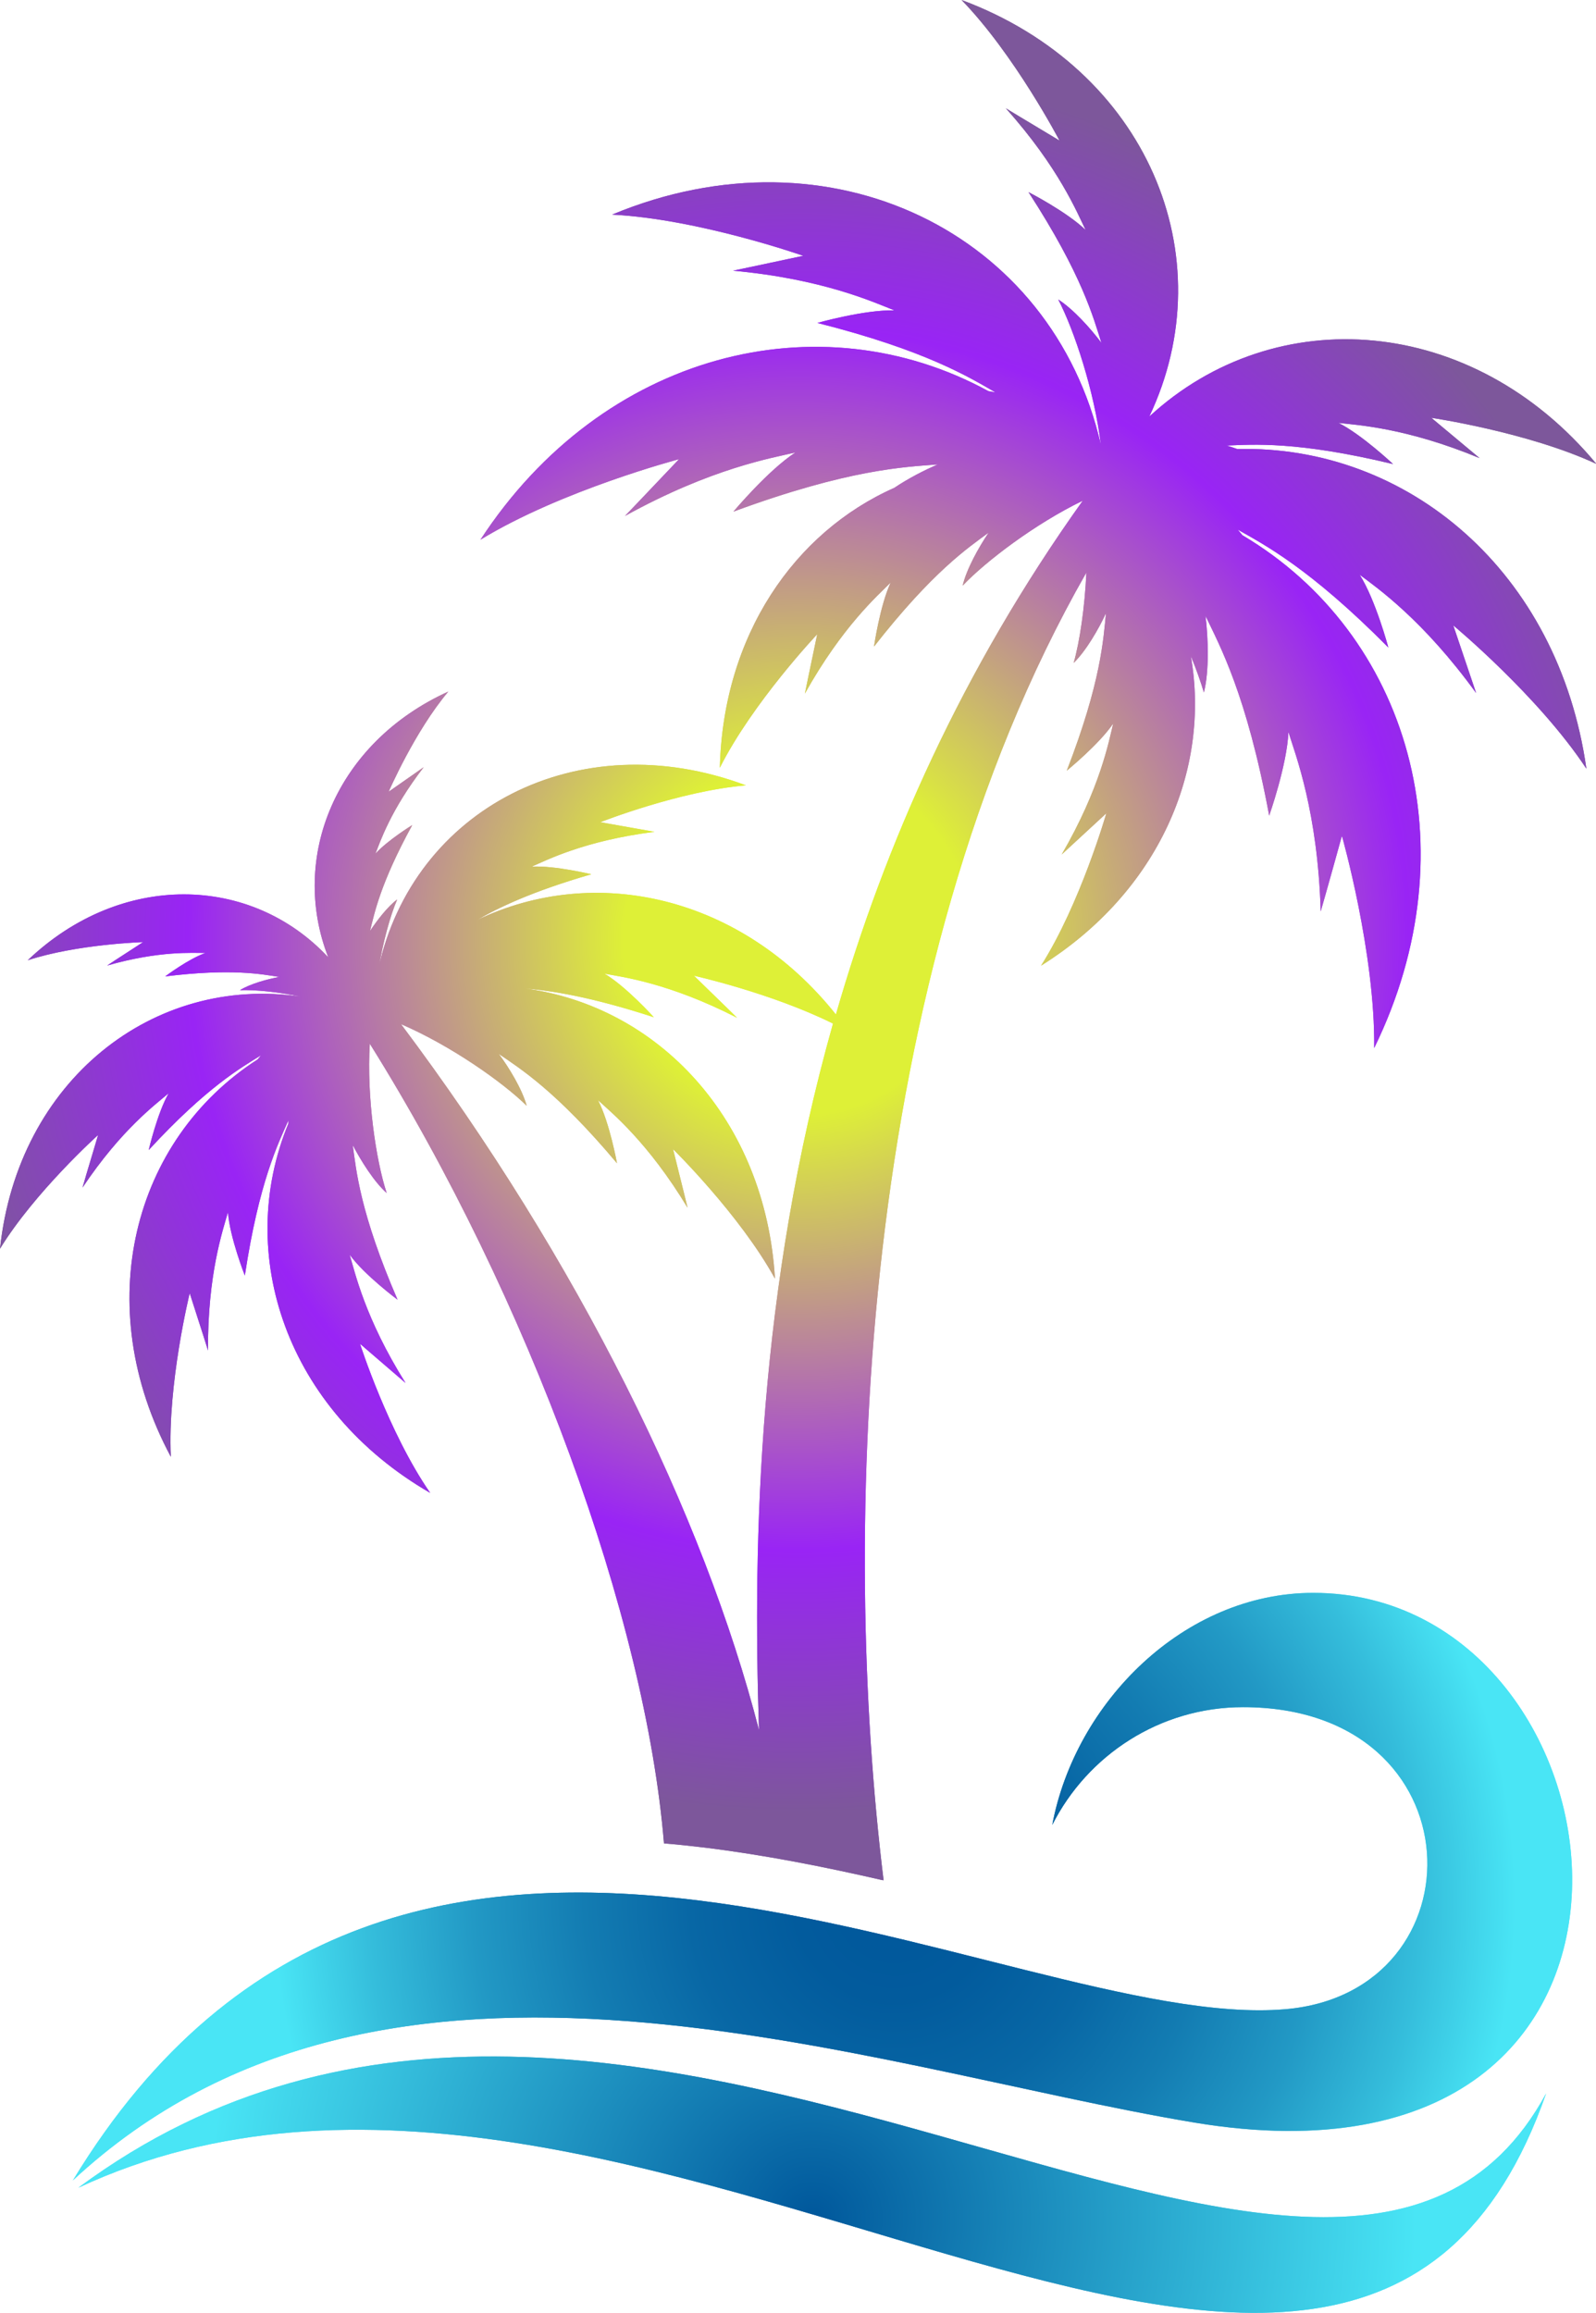 <?xml version="1.0" encoding="UTF-8"?><svg id="Layer_2" xmlns="http://www.w3.org/2000/svg" xmlns:xlink="http://www.w3.org/1999/xlink" viewBox="0 0 88 127.49"><defs><style>.cls-1,.cls-2,.cls-3{fill-rule:evenodd;}.cls-1,.cls-4,.cls-5{fill:url(#radial-gradient);}.cls-2,.cls-6{fill:url(#radial-gradient-2);}.cls-7{clip-path:url(#clippath-2);}.cls-4,.cls-8,.cls-6{clip-rule:evenodd;}.cls-4,.cls-8,.cls-6,.cls-9,.cls-5,.cls-10{stroke-width:0px;}.cls-8,.cls-3{fill:url(#radial-gradient-4);}.cls-11{clip-path:url(#clippath-1);}.cls-12{clip-path:url(#clippath);}.cls-9{fill:url(#radial-gradient-5);}.cls-10{fill:url(#radial-gradient-3);}</style><radialGradient id="radial-gradient" cx="44" cy="51.81" fx="44" fy="51.81" r="48.07" gradientUnits="userSpaceOnUse"><stop offset=".2" stop-color="#def037"/><stop offset=".7" stop-color="#9924f5"/><stop offset="1" stop-color="#7d579b"/></radialGradient><clipPath id="clippath"><path class="cls-4" d="m41.85,95.37c-.35-10.56-.04-24.36,4.08-38.95-3.41-1.69-7.67-2.64-7.67-2.64,1.59,1.54,2.38,2.32,2.38,2.32-3.75-1.92-6.32-2.25-7.31-2.43,1.19.7,2.72,2.4,2.72,2.4-3.47-1.13-5.67-1.47-7.15-1.59,7.38.96,13.31,7.22,13.83,16-1.94-3.53-5.62-7.14-5.62-7.14.54,2.15.8,3.23.8,3.23-2.18-3.61-4.19-5.24-4.94-5.93.64,1.22,1.05,3.48,1.05,3.48-3.36-4-5.37-5.24-6.52-6.03.57.76,1.29,1.95,1.54,2.86-1.34-1.32-4.23-3.34-6.93-4.5,9.77,13.01,16.71,27.12,19.74,38.92m-20.99-41.97c1.92-8.8,11-13.58,20.27-10.11-3.67.31-8.03,2.03-8.03,2.03,1.98.35,2.99.53,2.99.53-3.82.48-5.93,1.55-6.77,1.92,1.26-.07,3.28.42,3.28.42-3.28.95-5.14,1.85-6.31,2.53,6.54-3.15,14.6-1.33,19.8,5.2,2.69-9.35,6.96-19.01,13.61-28.32-2.61,1.26-5.35,3.34-6.62,4.68.21-.91.89-2.12,1.43-2.92-1.13.83-3.09,2.15-6.32,6.28,0,0,.33-2.27.92-3.53-.72.72-2.67,2.43-4.73,6.12,0,0,.22-1.09.68-3.27,0,0-3.55,3.75-5.37,7.36.18-7.29,4.1-12.98,9.62-15.43.77-.52,1.67-.98,2.4-1.29-1.81.14-4.89.25-11.27,2.6,0,0,1.92-2.29,3.42-3.26-1.27.3-4.6.85-9.4,3.5,0,0,1-1.04,2.98-3.13,0,0-6.48,1.71-10.95,4.44,6.75-10.33,18.67-13.29,28.01-8.19.13.02.27.05.39.07-1.43-.82-3.81-2.31-9.82-3.83,0,0,2.62-.74,4.25-.69-1.12-.44-3.92-1.73-8.9-2.19,0,0,1.3-.27,3.87-.82,0,0-5.77-2.03-10.54-2.27,12.05-5.02,24.28,1,26.95,12.69-.36-2.97-1.47-6.32-2.35-8.01.82.52,1.79,1.6,2.38,2.39-.44-1.38-1.06-3.75-4.02-8.31,0,0,2.11,1.08,3.15,2.09-.46-.94-1.48-3.45-4.4-6.71,0,0,.99.6,2.96,1.78,0,0-2.48-4.74-5.4-7.75,10.22,3.8,14.54,14.13,10.35,22.96,6.97-6.42,17.83-5.61,24.65,2.61-3.79-1.76-9.1-2.54-9.1-2.54,1.77,1.48,2.66,2.22,2.66,2.22-4.06-1.68-6.75-1.82-7.78-1.94,1.28.64,3.01,2.27,3.01,2.27-5.28-1.27-7.72-1.08-9.18-1.02.19.05.38.12.59.19,9.39-.23,17.71,6.75,19.25,17.62-2.64-4-7.34-7.9-7.34-7.9.84,2.48,1.26,3.73,1.26,3.73-2.93-4.04-5.46-5.8-6.42-6.52.88,1.39,1.58,4.01,1.58,4.01-4.36-4.4-6.87-5.68-8.31-6.5.09.11.18.2.26.31,9.16,5.42,12.69,17.19,7.27,28.27.06-5.24-1.78-11.7-1.78-11.7-.77,2.79-1.17,4.17-1.17,4.17-.16-5.49-1.39-8.64-1.78-9.89-.07,1.8-1.06,4.61-1.06,4.61-1.24-6.68-2.73-9.38-3.51-11.01.15,1.23.21,3.04-.09,4.22-.17-.57-.41-1.26-.72-2.01,1.1,6.27-1.76,13-8.26,17.07,2.17-3.42,3.6-8.4,3.6-8.4-1.65,1.52-2.46,2.27-2.46,2.27,2.13-3.67,2.6-6.24,2.84-7.22-.78,1.15-2.56,2.6-2.56,2.6,1.9-4.9,2.02-7.28,2.16-8.68-.4.87-1.1,2.08-1.78,2.74.33-1.16.61-3.03.7-4.98-12.72,22.24-13.52,53.03-11.18,72.09-3.26-.75-6.54-1.4-9.87-1.81-.75-.09-1.5-.17-2.24-.23-1.01-12.37-7.43-30.03-16.22-44.08-.18,2.94.34,6.44.93,8.23-.7-.62-1.43-1.8-1.87-2.64.19,1.38.4,3.74,2.47,8.52,0,0-1.83-1.36-2.64-2.48.29.96.84,3.5,3.08,7.07,0,0-.84-.72-2.51-2.16,0,0,1.57,4.9,3.87,8.22-7.92-4.57-10.8-13.14-7.82-20.36,0-.06,0-.12,0-.17-.56,1.27-1.62,3.39-2.4,8.55,0,0-.84-2.13-.93-3.5-.27.97-1.13,3.42-1.1,7.63,0,0-.33-1.06-1.01-3.16,0,0-1.23,5-1.04,9.02-4.48-8.35-2.09-17.48,4.78-21.9.07-.08.13-.15.19-.23-1.07.67-2.96,1.72-6.19,5.22,0,0,.47-2.03,1.1-3.13-.7.6-2.61,2-4.75,5.2,0,0,.28-.98.86-2.9,0,0-3.49,3.14-5.41,6.27.98-9.26,8.45-15.12,16.61-13.89-1.29-.27-2.56-.39-3.38-.36.56-.35,1.52-.61,2.17-.73-.97-.15-2.62-.48-6.29-.03,0,0,1.3-.98,2.22-1.29-.72,0-2.55-.13-5.42.69,0,0,.66-.44,1.98-1.29,0,0-3.64.11-6.36,1,5.14-4.9,12.31-4.73,16.57-.16-2.15-5.5.41-11.83,6.62-14.65-1.85,2.19-3.29,5.52-3.29,5.52,1.28-.89,1.93-1.35,1.93-1.35-1.82,2.36-2.4,4.11-2.66,4.77.65-.73,2.03-1.58,2.03-1.58-1.78,3.25-2.09,4.89-2.33,5.84.37-.56.97-1.35,1.5-1.74-.38.87-.79,2.36-1.04,3.9Z"/></clipPath><radialGradient id="radial-gradient-2" cx="44.78" cy="120.42" fx="44.78" fy="120.42" r="29.05" gradientUnits="userSpaceOnUse"><stop offset="0" stop-color="#00579b"/><stop offset="1" stop-color="#49e5f5"/></radialGradient><clipPath id="clippath-1"><path class="cls-6" d="m4.32,120.59c30.22-22.42,69.2,16.46,80.93-5.2-10.8,31-50.29-9.09-80.93,5.2"/></clipPath><radialGradient id="radial-gradient-3" cy="122.28" fy="122.28" r="33.31" xlink:href="#radial-gradient-2"/><radialGradient id="radial-gradient-4" cx="45.34" cy="104" fx="45.34" fy="104" r="31.4" gradientUnits="userSpaceOnUse"><stop offset="0" stop-color="#00579b"/><stop offset=".16" stop-color="#025b9d"/><stop offset=".33" stop-color="#0867a5"/><stop offset=".5" stop-color="#137cb2"/><stop offset=".68" stop-color="#2299c5"/><stop offset=".85" stop-color="#35bedc"/><stop offset="1" stop-color="#49e5f5"/></radialGradient><clipPath id="clippath-2"><path class="cls-8" d="m4,120.2c17.36-16.14,43.61-6.24,61.87-3.2,28.8,4.78,24.5-29.2,6.54-29.2-7.12,0-13.12,6.03-14.39,12.79,1.94-3.84,5.93-6.49,10.52-6.49,13.02,0,13.23,15.72,2.33,16.65-15.39,1.32-48.71-20.47-66.86,9.45"/></clipPath><radialGradient id="radial-gradient-5" cx="49.33" cy="104.79" fx="49.33" fy="104.79" r="34.23" xlink:href="#radial-gradient-4"/></defs><g id="Layer_1-2"><path class="cls-1" d="m41.85,95.37c-.35-10.56-.04-24.36,4.08-38.95-3.41-1.69-7.67-2.64-7.67-2.64,1.59,1.54,2.38,2.32,2.38,2.32-3.75-1.92-6.32-2.25-7.31-2.43,1.19.7,2.72,2.4,2.72,2.4-3.47-1.13-5.67-1.47-7.15-1.59,7.38.96,13.31,7.22,13.83,16-1.94-3.53-5.62-7.14-5.62-7.14.54,2.15.8,3.23.8,3.23-2.18-3.61-4.19-5.24-4.94-5.93.64,1.22,1.05,3.48,1.05,3.48-3.36-4-5.37-5.24-6.52-6.03.57.76,1.29,1.95,1.54,2.86-1.34-1.32-4.23-3.34-6.93-4.5,9.77,13.01,16.71,27.12,19.74,38.92m-20.99-41.97c1.92-8.8,11-13.58,20.27-10.11-3.67.31-8.03,2.03-8.03,2.03,1.98.35,2.99.53,2.99.53-3.82.48-5.93,1.55-6.77,1.92,1.26-.07,3.28.42,3.28.42-3.28.95-5.14,1.85-6.31,2.53,6.54-3.15,14.6-1.33,19.8,5.2,2.69-9.35,6.96-19.01,13.61-28.32-2.61,1.26-5.35,3.34-6.62,4.68.21-.91.89-2.12,1.43-2.92-1.13.83-3.09,2.15-6.32,6.28,0,0,.33-2.27.92-3.53-.72.72-2.67,2.43-4.73,6.12,0,0,.22-1.09.68-3.27,0,0-3.55,3.75-5.37,7.36.18-7.29,4.1-12.98,9.62-15.43.77-.52,1.67-.98,2.4-1.29-1.81.14-4.89.25-11.27,2.6,0,0,1.92-2.29,3.42-3.26-1.27.3-4.6.85-9.4,3.5,0,0,1-1.04,2.98-3.13,0,0-6.48,1.71-10.95,4.44,6.75-10.33,18.67-13.29,28.01-8.19.13.02.27.05.39.07-1.43-.82-3.81-2.31-9.82-3.83,0,0,2.62-.74,4.25-.69-1.12-.44-3.92-1.73-8.9-2.19,0,0,1.3-.27,3.87-.82,0,0-5.77-2.03-10.54-2.27,12.05-5.02,24.28,1,26.95,12.69-.36-2.97-1.47-6.32-2.35-8.01.82.52,1.79,1.6,2.38,2.39-.44-1.38-1.06-3.75-4.02-8.31,0,0,2.11,1.08,3.15,2.09-.46-.94-1.48-3.45-4.4-6.71,0,0,.99.6,2.96,1.78,0,0-2.48-4.74-5.4-7.75,10.22,3.8,14.54,14.13,10.35,22.96,6.97-6.42,17.83-5.61,24.65,2.61-3.79-1.76-9.1-2.54-9.1-2.54,1.77,1.48,2.66,2.22,2.66,2.22-4.06-1.68-6.75-1.82-7.78-1.94,1.28.64,3.01,2.27,3.01,2.27-5.28-1.27-7.72-1.08-9.18-1.02.19.05.38.12.59.19,9.39-.23,17.71,6.75,19.25,17.62-2.64-4-7.34-7.9-7.34-7.9.84,2.48,1.26,3.73,1.26,3.73-2.93-4.04-5.46-5.8-6.42-6.52.88,1.39,1.58,4.01,1.58,4.01-4.36-4.4-6.87-5.68-8.31-6.5.09.11.18.2.26.31,9.16,5.42,12.69,17.19,7.27,28.27.06-5.24-1.78-11.7-1.78-11.7-.77,2.79-1.17,4.17-1.17,4.17-.16-5.49-1.39-8.64-1.78-9.89-.07,1.8-1.06,4.61-1.06,4.61-1.24-6.68-2.73-9.38-3.51-11.01.15,1.23.21,3.04-.09,4.22-.17-.57-.41-1.26-.72-2.01,1.1,6.27-1.76,13-8.26,17.07,2.17-3.42,3.6-8.4,3.6-8.4-1.65,1.52-2.46,2.27-2.46,2.27,2.13-3.67,2.6-6.24,2.84-7.22-.78,1.15-2.56,2.6-2.56,2.6,1.9-4.9,2.02-7.28,2.16-8.68-.4.87-1.1,2.08-1.78,2.74.33-1.16.61-3.03.7-4.98-12.72,22.24-13.52,53.03-11.18,72.09-3.26-.75-6.54-1.4-9.87-1.81-.75-.09-1.5-.17-2.24-.23-1.01-12.37-7.43-30.03-16.22-44.08-.18,2.94.34,6.44.93,8.23-.7-.62-1.43-1.8-1.87-2.64.19,1.38.4,3.74,2.47,8.52,0,0-1.83-1.36-2.64-2.48.29.96.84,3.5,3.08,7.07,0,0-.84-.72-2.51-2.16,0,0,1.57,4.9,3.87,8.22-7.92-4.57-10.8-13.14-7.82-20.36,0-.06,0-.12,0-.17-.56,1.27-1.62,3.39-2.4,8.55,0,0-.84-2.13-.93-3.5-.27.97-1.13,3.42-1.1,7.63,0,0-.33-1.06-1.01-3.16,0,0-1.23,5-1.04,9.02-4.48-8.35-2.09-17.48,4.78-21.9.07-.08.13-.15.19-.23-1.07.67-2.96,1.72-6.19,5.22,0,0,.47-2.03,1.1-3.13-.7.6-2.61,2-4.75,5.2,0,0,.28-.98.86-2.9,0,0-3.49,3.14-5.41,6.27.98-9.26,8.45-15.12,16.61-13.89-1.29-.27-2.56-.39-3.38-.36.56-.35,1.52-.61,2.17-.73-.97-.15-2.62-.48-6.29-.03,0,0,1.3-.98,2.22-1.29-.72,0-2.55-.13-5.42.69,0,0,.66-.44,1.98-1.29,0,0-3.64.11-6.36,1,5.14-4.9,12.31-4.73,16.57-.16-2.15-5.5.41-11.83,6.62-14.65-1.85,2.19-3.29,5.52-3.29,5.52,1.28-.89,1.93-1.35,1.93-1.35-1.82,2.36-2.4,4.11-2.66,4.77.65-.73,2.03-1.58,2.03-1.58-1.78,3.25-2.09,4.89-2.33,5.84.37-.56.97-1.35,1.5-1.74-.38.87-.79,2.36-1.04,3.9Z"/><g class="cls-12"><rect class="cls-5" width="88" height="103.62"/></g><path class="cls-2" d="m4.32,120.59c30.22-22.42,69.2,16.46,80.93-5.2-10.8,31-50.29-9.09-80.93,5.2"/><g class="cls-11"><rect class="cls-10" x="4.32" y="98.17" width="80.93" height="48.22"/></g><path class="cls-3" d="m4,120.2c17.36-16.14,43.61-6.24,61.87-3.2,28.8,4.78,24.5-29.2,6.54-29.2-7.12,0-13.12,6.03-14.39,12.79,1.94-3.84,5.93-6.49,10.52-6.49,13.02,0,13.23,15.72,2.33,16.65-15.39,1.32-48.71-20.47-66.86,9.45"/><g class="cls-7"><rect class="cls-9" x="4" y="87.8" width="90.67" height="33.98"/></g></g></svg>